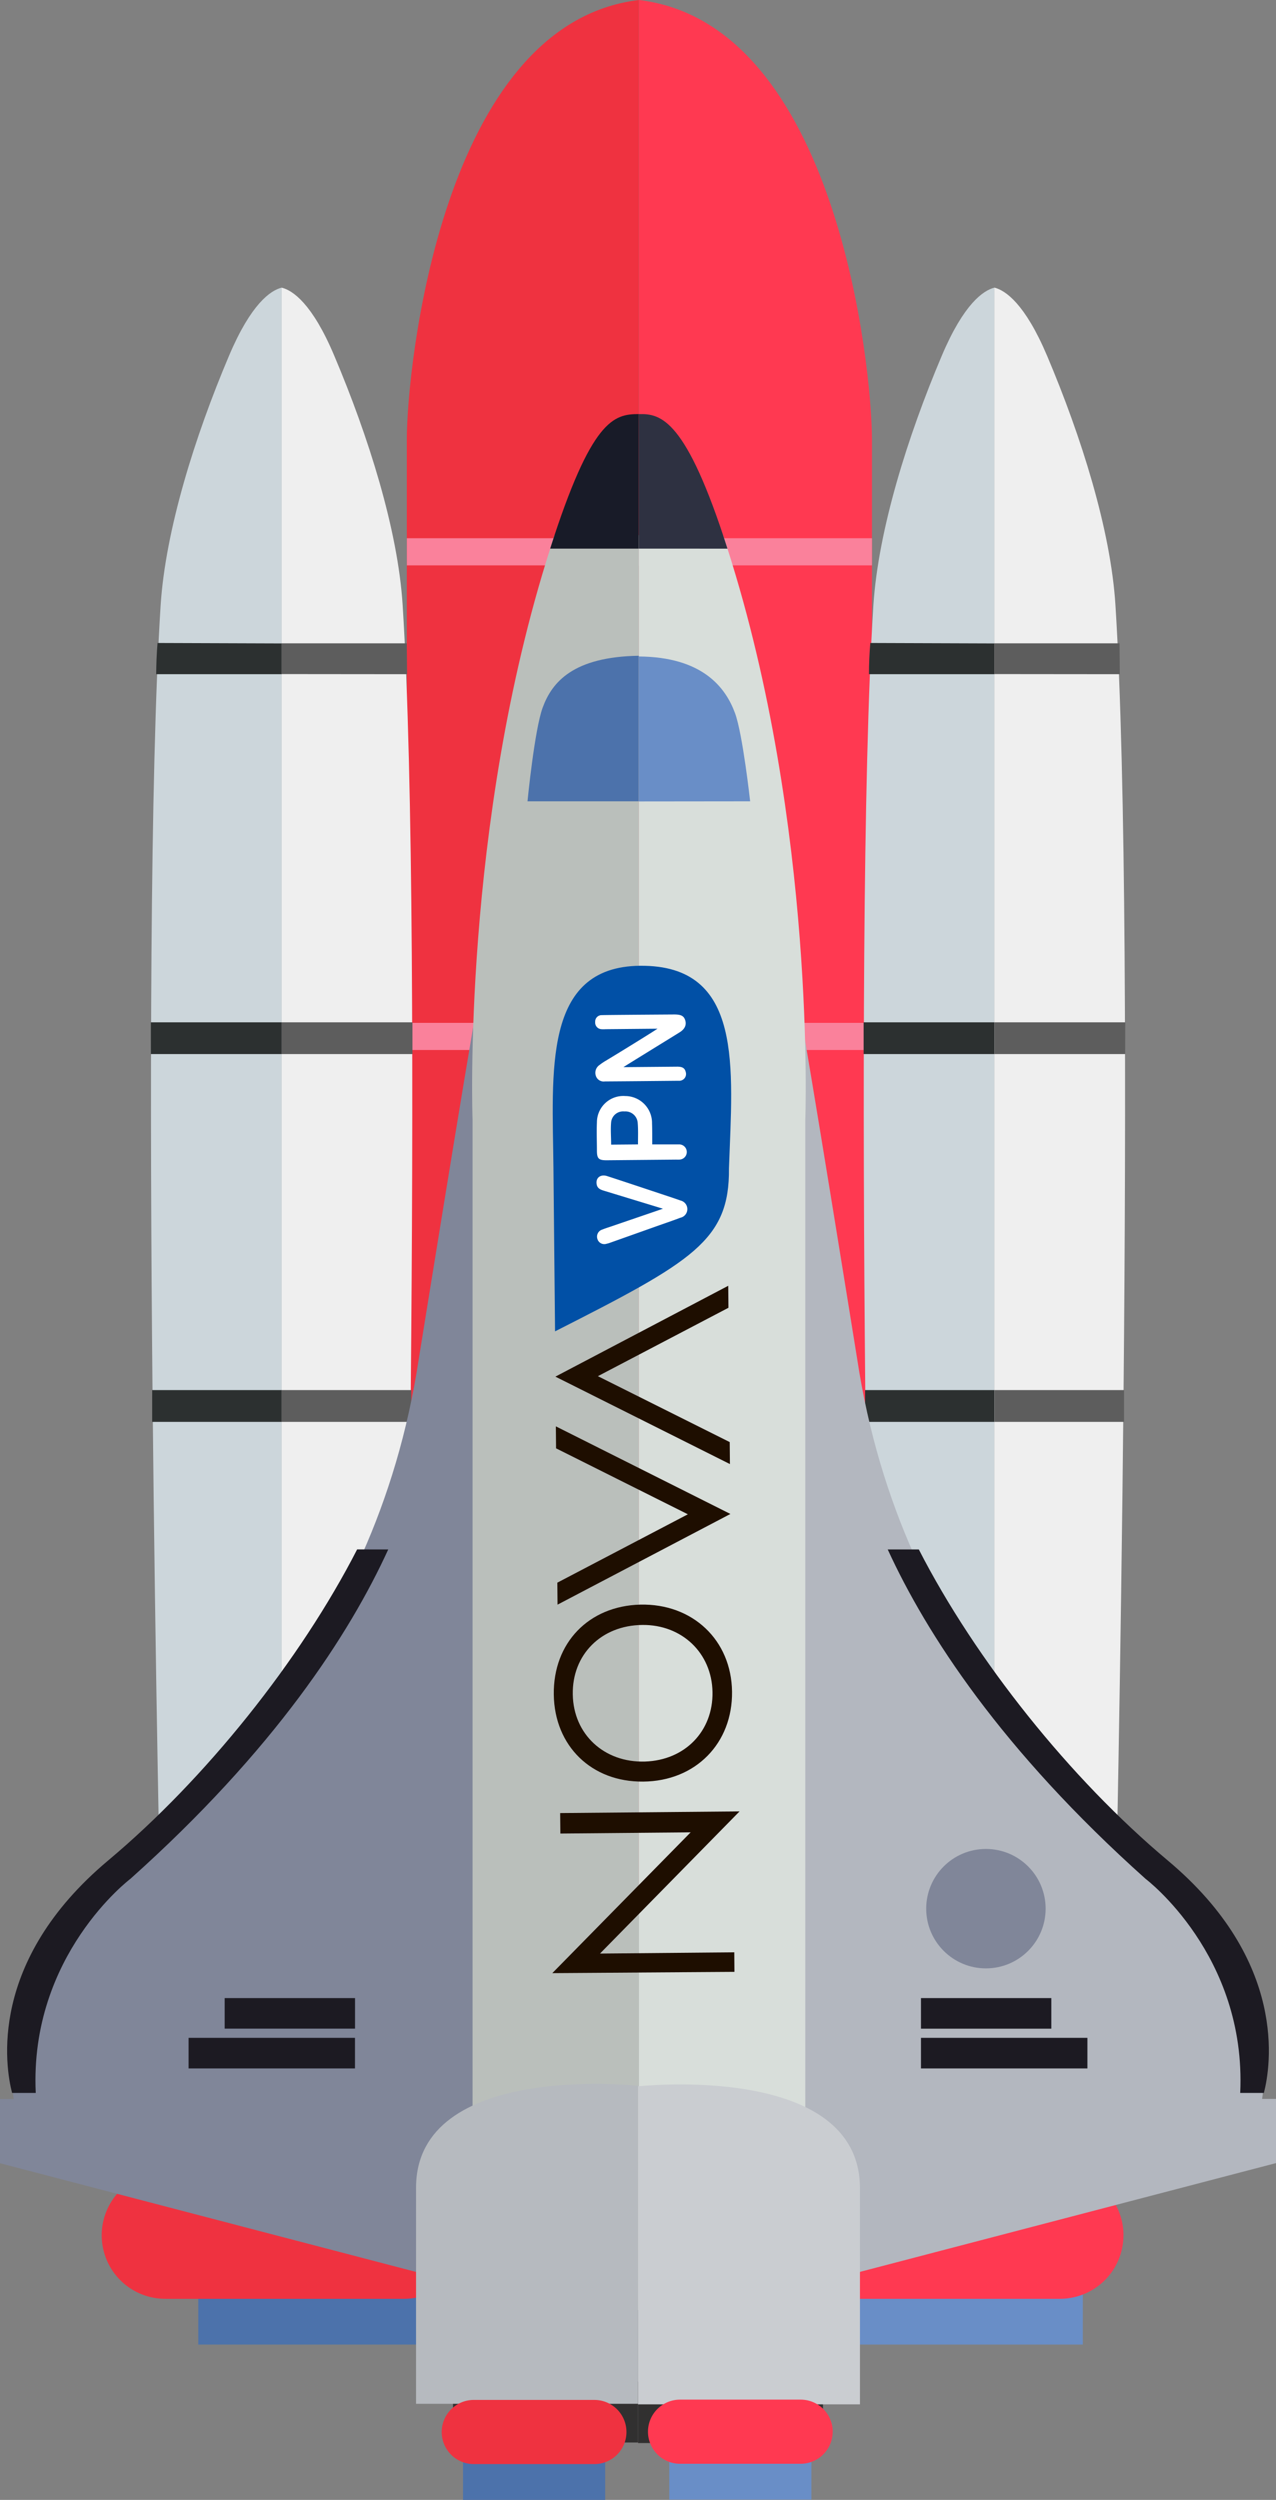 <svg xmlns="http://www.w3.org/2000/svg" viewBox="0 0 302.37 592.38"><rect x="0" y="0" width="302.37" height="592.38" fill="#808080" stroke="none"/><defs><style>.cls-1{fill:#4c72ab;}.cls-2{fill:#ef3240;}.cls-3{fill:#698ec7;}.cls-4{fill:#ff3951;}.cls-5{fill:#fa819b;}.cls-6{fill:#ccd6db;}.cls-7{fill:#efefef;}.cls-8{fill:#2c3030;}.cls-9{fill:#5d5d5d;}.cls-10{fill:#808699;}.cls-11{fill:#1c1a22;}.cls-12{fill:#b3b7bf;}.cls-13{fill:#babfbb;}.cls-14{fill:#d8deda;}.cls-15{fill:#313030;}.cls-16{fill:#181b28;}.cls-17{fill:#2e3141;}.cls-18{fill:#b6babf;}.cls-19{fill:#cacdd1;}.cls-20{fill:#0150a6;}.cls-21{fill:#1e0e00;}.cls-22{fill:#fff;}</style></defs><title>Rocket_1</title><g id="Layer_2" data-name="Layer 2"><g id="Layer_1-2" data-name="Layer 1"><rect class="cls-1" x="46.99" y="541.12" width="54.21" height="14.45"/><path class="cls-2" d="M110.83,529.68a15.06,15.06,0,0,1-15.06,15.05H39.15A15.06,15.06,0,0,1,24.1,529.68h0a15.06,15.06,0,0,1,15.06-15.06H95.77a15.06,15.06,0,0,1,15.06,15.06Z"/><rect class="cls-3" x="202.38" y="541.12" width="54.21" height="14.45"/><path class="cls-4" d="M266.22,529.68a15.06,15.06,0,0,1-15.06,15.05H194.55a15.06,15.06,0,0,1-15.06-15.05h0a15.06,15.06,0,0,1,15.06-15.06h56.62a15.06,15.06,0,0,1,15.06,15.06Z"/><path class="cls-2" d="M151.4,0c-46.81,5.61-55,87.38-55,104.13v349l55,0Z"/><path class="cls-4" d="M151.41,0c47,5.64,55.22,87.41,55.22,104.17v349H151.41Z"/><rect class="cls-5" x="96.42" y="242.38" width="55.22" height="6.43"/><rect class="cls-5" x="151.41" y="242.38" width="55.22" height="6.43"/><rect class="cls-5" x="96.42" y="127.54" width="55.22" height="6.43"/><rect class="cls-5" x="151.41" y="127.54" width="55.22" height="6.43"/><path class="cls-6" d="M41.23,455.47H66.75V68.16c-2.6.65-7.24,3.75-12.5,16.19-8.09,19.12-15,41.15-16.18,59-5.15,80.91,0,311.35,0,311.35Z"/><path class="cls-7" d="M92.25,455.47l3.16-.78s5.15-230.45,0-311.35c-1.13-17.85-8.09-39.87-16.18-59C74,71.9,69.34,68.8,66.74,68.16V455.47Z"/><path class="cls-8" d="M66.75,336.93V329.4H36.06q0,3.75,0,7.53Z"/><path class="cls-9" d="M97.46,336.93q0-3.77,0-7.53H66.73v7.53Z"/><path class="cls-8" d="M66.75,249.77v-7.52h-31q0,3.74,0,7.52Z"/><path class="cls-9" d="M97.74,249.77q0-3.77,0-7.52h-31v7.52Z"/><path class="cls-8" d="M66.75,159.76v-7.29l-29.42-.11c-.21,2.5-.3,5-.32,7.4Z"/><path class="cls-9" d="M96.46,159.76c0-2.44-.06-4.91-.07-7.32l-29.66,0v7.29Z"/><path class="cls-6" d="M210.13,455.47h25.52V68.16c-2.6.65-7.24,3.75-12.5,16.19-8.09,19.12-15,41.15-16.18,59-5.15,80.91,0,311.35,0,311.35Z"/><path class="cls-7" d="M261.16,455.47l3.16-.78s5.15-230.45,0-311.35c-1.13-17.85-8.09-39.87-16.18-59-5.27-12.44-9.91-15.54-12.51-16.19V455.47Z"/><path class="cls-8" d="M235.65,336.93V329.4H205q0,3.75,0,7.53Z"/><path class="cls-9" d="M266.36,336.93q0-3.77,0-7.53h-30.7v7.53Z"/><path class="cls-8" d="M235.65,249.77v-7.52h-31q0,3.74,0,7.52Z"/><path class="cls-9" d="M266.65,249.77q0-3.77,0-7.52h-31v7.52Z"/><path class="cls-8" d="M235.65,159.76v-7.29l-29.42-.11c-.21,2.5-.31,5-.32,7.4Z"/><path class="cls-9" d="M265.36,159.76c0-2.44-.06-4.91-.07-7.32l-29.66,0v7.29Z"/><path class="cls-10" d="M99.24,322C88.73,391.59,44,428.55,21,447.39s-17.74,50-17.74,50H0V512.6l113.7,29.71v-308C110.42,252.47,99.24,322,99.24,322Z"/><path class="cls-11" d="M84.63,367.15c-13.46,26.27-35.91,54.37-59,73.71C-2.9,464.78,1.27,489.77,2.86,495.94H8.47c-1.53-32.66,22.42-50.72,22.42-50.72,34.21-30.6,51.93-58,61.11-78.06Z"/><rect class="cls-11" x="53.24" y="473.47" width="30.89" height="7.24"/><rect class="cls-11" x="44.69" y="482.89" width="39.43" height="7.25"/><path class="cls-12" d="M203.12,322c10.52,69.56,55.21,106.52,78.21,125.36s17.75,50,17.75,50h3.29v15.21L188.66,542.3v-308C191.95,252.47,203.12,322,203.12,322Z"/><path class="cls-11" d="M276.73,440.87c-23.09-19.35-45.54-47.44-59-73.71h-7.37c9.18,20,26.9,47.46,61.11,78.06,0,0,23.94,18.06,22.42,50.72h5.61C301.1,489.76,305.27,464.78,276.73,440.87Z"/><rect class="cls-11" x="218.24" y="473.47" width="30.89" height="7.25"/><rect class="cls-11" x="218.24" y="482.89" width="39.44" height="7.25"/><path class="cls-13" d="M131.38,126.83c-.34,1-.69,2.08-1,3.18-21,65.7-18.4,135.26-18.4,135.26V547.38h39.43V126.83Z"/><path class="cls-14" d="M172.43,130.14c-.37-1.15-.73-2.25-1.09-3.32H151.39V547.51h39.44V265.4S193.46,195.84,172.43,130.14Z"/><rect class="cls-15" x="107.35" y="564.29" width="43.82" height="14.49"/><rect class="cls-15" x="151.2" y="564.42" width="43.82" height="14.49"/><path class="cls-1" d="M151.37,189.88V155.39c-15.53.25-20.56,6.22-22.78,12.3C126.65,173,125,189.88,125,189.88Z"/><path class="cls-3" d="M177.76,189.88S176,173.95,174.18,169c-2.27-6.21-7.82-13.32-22.78-13.44v34.35Z"/><path class="cls-16" d="M151.37,130V98.12c-5.93,0-11.23,1.26-21,31.88Z"/><path class="cls-17" d="M151.39,130V98.13c5.27-.16,11.23,1.26,21,31.88Z"/><circle class="cls-10" cx="233.63" cy="452.28" r="14.15"/><path class="cls-18" d="M98.59,569.61h52.58V494.25s-52.58-5.79-52.58,24.16Z"/><path class="cls-19" d="M203.78,569.74H151.2V494.38s52.58-5.8,52.58,24.15Z"/><rect class="cls-1" x="109.72" y="583.4" width="33.69" height="8.98"/><path class="cls-2" d="M148.45,576.29a7.6,7.6,0,0,1-7.6,7.6H112.27a7.6,7.6,0,0,1-7.6-7.6h0a7.6,7.6,0,0,1,7.6-7.6h28.58a7.6,7.6,0,0,1,7.6,7.6Z"/><rect class="cls-3" x="158.59" y="583.33" width="33.68" height="8.98"/><path class="cls-4" d="M197.32,576.22a7.6,7.6,0,0,1-7.6,7.6H161.15a7.6,7.6,0,0,1-7.6-7.6h0a7.6,7.6,0,0,1,7.6-7.6h28.58a7.6,7.6,0,0,1,7.6,7.6Z"/><path id="_Path_" data-name="&lt;Path&gt;" class="cls-20" d="M131.15,276.85s0,.09,0,.09,0,0,0,.06c0,.26.38,38.48.38,38.48,32.62-16.56,41.38-21.53,41.21-38.63.84-23.87,3.54-48.22-21.06-48C128.53,229.07,130.93,253.95,131.15,276.85Z"/><polygon id="_Path_2" data-name="&lt;Path&gt;" class="cls-21" points="132.79 434.48 163.66 434.19 130.88 467.56 174.04 467.25 174 462.62 142.18 462.92 175.25 429.23 132.74 429.63 132.79 434.48"/><path id="_Compound_Path_" data-name="&lt;Compound Path&gt;" class="cls-21" d="M131.23,401.56c-.17-12.26,8.28-21,20.49-21.33,12.42-.28,21.6,8.42,21.75,20.63s-8.62,21.2-21.05,21.31C140.19,422.3,131.4,413.74,131.23,401.56Zm4.5,0c.17,9.42,7.45,16.16,17.11,15.86,9.46-.3,16.17-7.2,16-16.48s-7.29-16-16.64-15.89C142.49,385.14,135.55,392.08,135.73,401.53Z"/><g id="_Group_" data-name="&lt;Group&gt;"><polygon id="_Path_3" data-name="&lt;Path&gt;" class="cls-21" points="141.68 326.1 172.92 341.72 172.97 346.93 131.61 326.21 172.57 304.68 172.62 309.89 141.68 326.1"/></g><g id="_Group_2" data-name="&lt;Group&gt;"><polygon id="_Path_4" data-name="&lt;Path&gt;" class="cls-21" points="163 358.83 132.07 375.03 132.12 380.24 173.08 358.75 131.72 337.99 131.77 343.2 163 358.83"/></g><g id="_Group_3" data-name="&lt;Group&gt;"><path id="_Path_5" data-name="&lt;Path&gt;" class="cls-22" d="M155.8,243.76l-12.29.12a6.87,6.87,0,0,1-1,0,1.57,1.57,0,0,1-1.47-1.72,1.52,1.52,0,0,1,1.58-1.61c1.61-.05,13-.13,17.14-.16,1.63,0,2.3.34,2.62,1.39s-.05,2.06-1.36,2.86c-3.22,2-11.94,7.36-13.29,8.23h.93l11.83-.11c1.22,0,1.78.35,2,1.24a1.61,1.61,0,0,1-1.37,2.1l-.37,0c-5.81.06-11.62.12-17.43.16a1.94,1.94,0,0,1-2.12-1.32,2.23,2.23,0,0,1,.84-2.56,13.75,13.75,0,0,1,1.47-1C147.38,249.06,155.82,243.82,155.8,243.76Z"/><path id="_Compound_Path_2" data-name="&lt;Compound Path&gt;" class="cls-22" d="M154.56,271.18l3,0c1.11,0,2.23,0,3.35,0a1.8,1.8,0,1,1,.07,3.6,7.38,7.38,0,0,1-.75,0l-16.49.16c-1.85,0-2.27-.39-2.29-2.2,0-2.27-.1-4.54,0-6.8a6.26,6.26,0,0,1,6.72-6.22,6.37,6.37,0,0,1,6.34,6.47C154.57,267.79,154.55,269.43,154.56,271.18Zm-3.38,0c0-1.8.08-3.54-.08-5.26a2.92,2.92,0,0,0-3.15-2.55,2.85,2.85,0,0,0-3.13,2.55c-.16,1.74,0,3.51,0,5.32Z"/><path id="_Path_6" data-name="&lt;Path&gt;" class="cls-22" d="M157.1,286.42l-14-4.27c-.75-.23-1.49-.51-1.69-1.42-.35-1.6.89-2.61,2.59-2,4.1,1.33,8.18,2.7,12.27,4.06,1.67.56,3.35,1.1,5,1.69a2.09,2.09,0,0,1-.06,4.08c-1.85.71-3.73,1.34-5.6,2l-11,3.91a6.11,6.11,0,0,1-.89.26,1.7,1.7,0,0,1-2.15-1.13,1.75,1.75,0,0,1,1.15-2.24c.69-.28,1.4-.5,2.11-.74Z"/></g></g></g></svg>